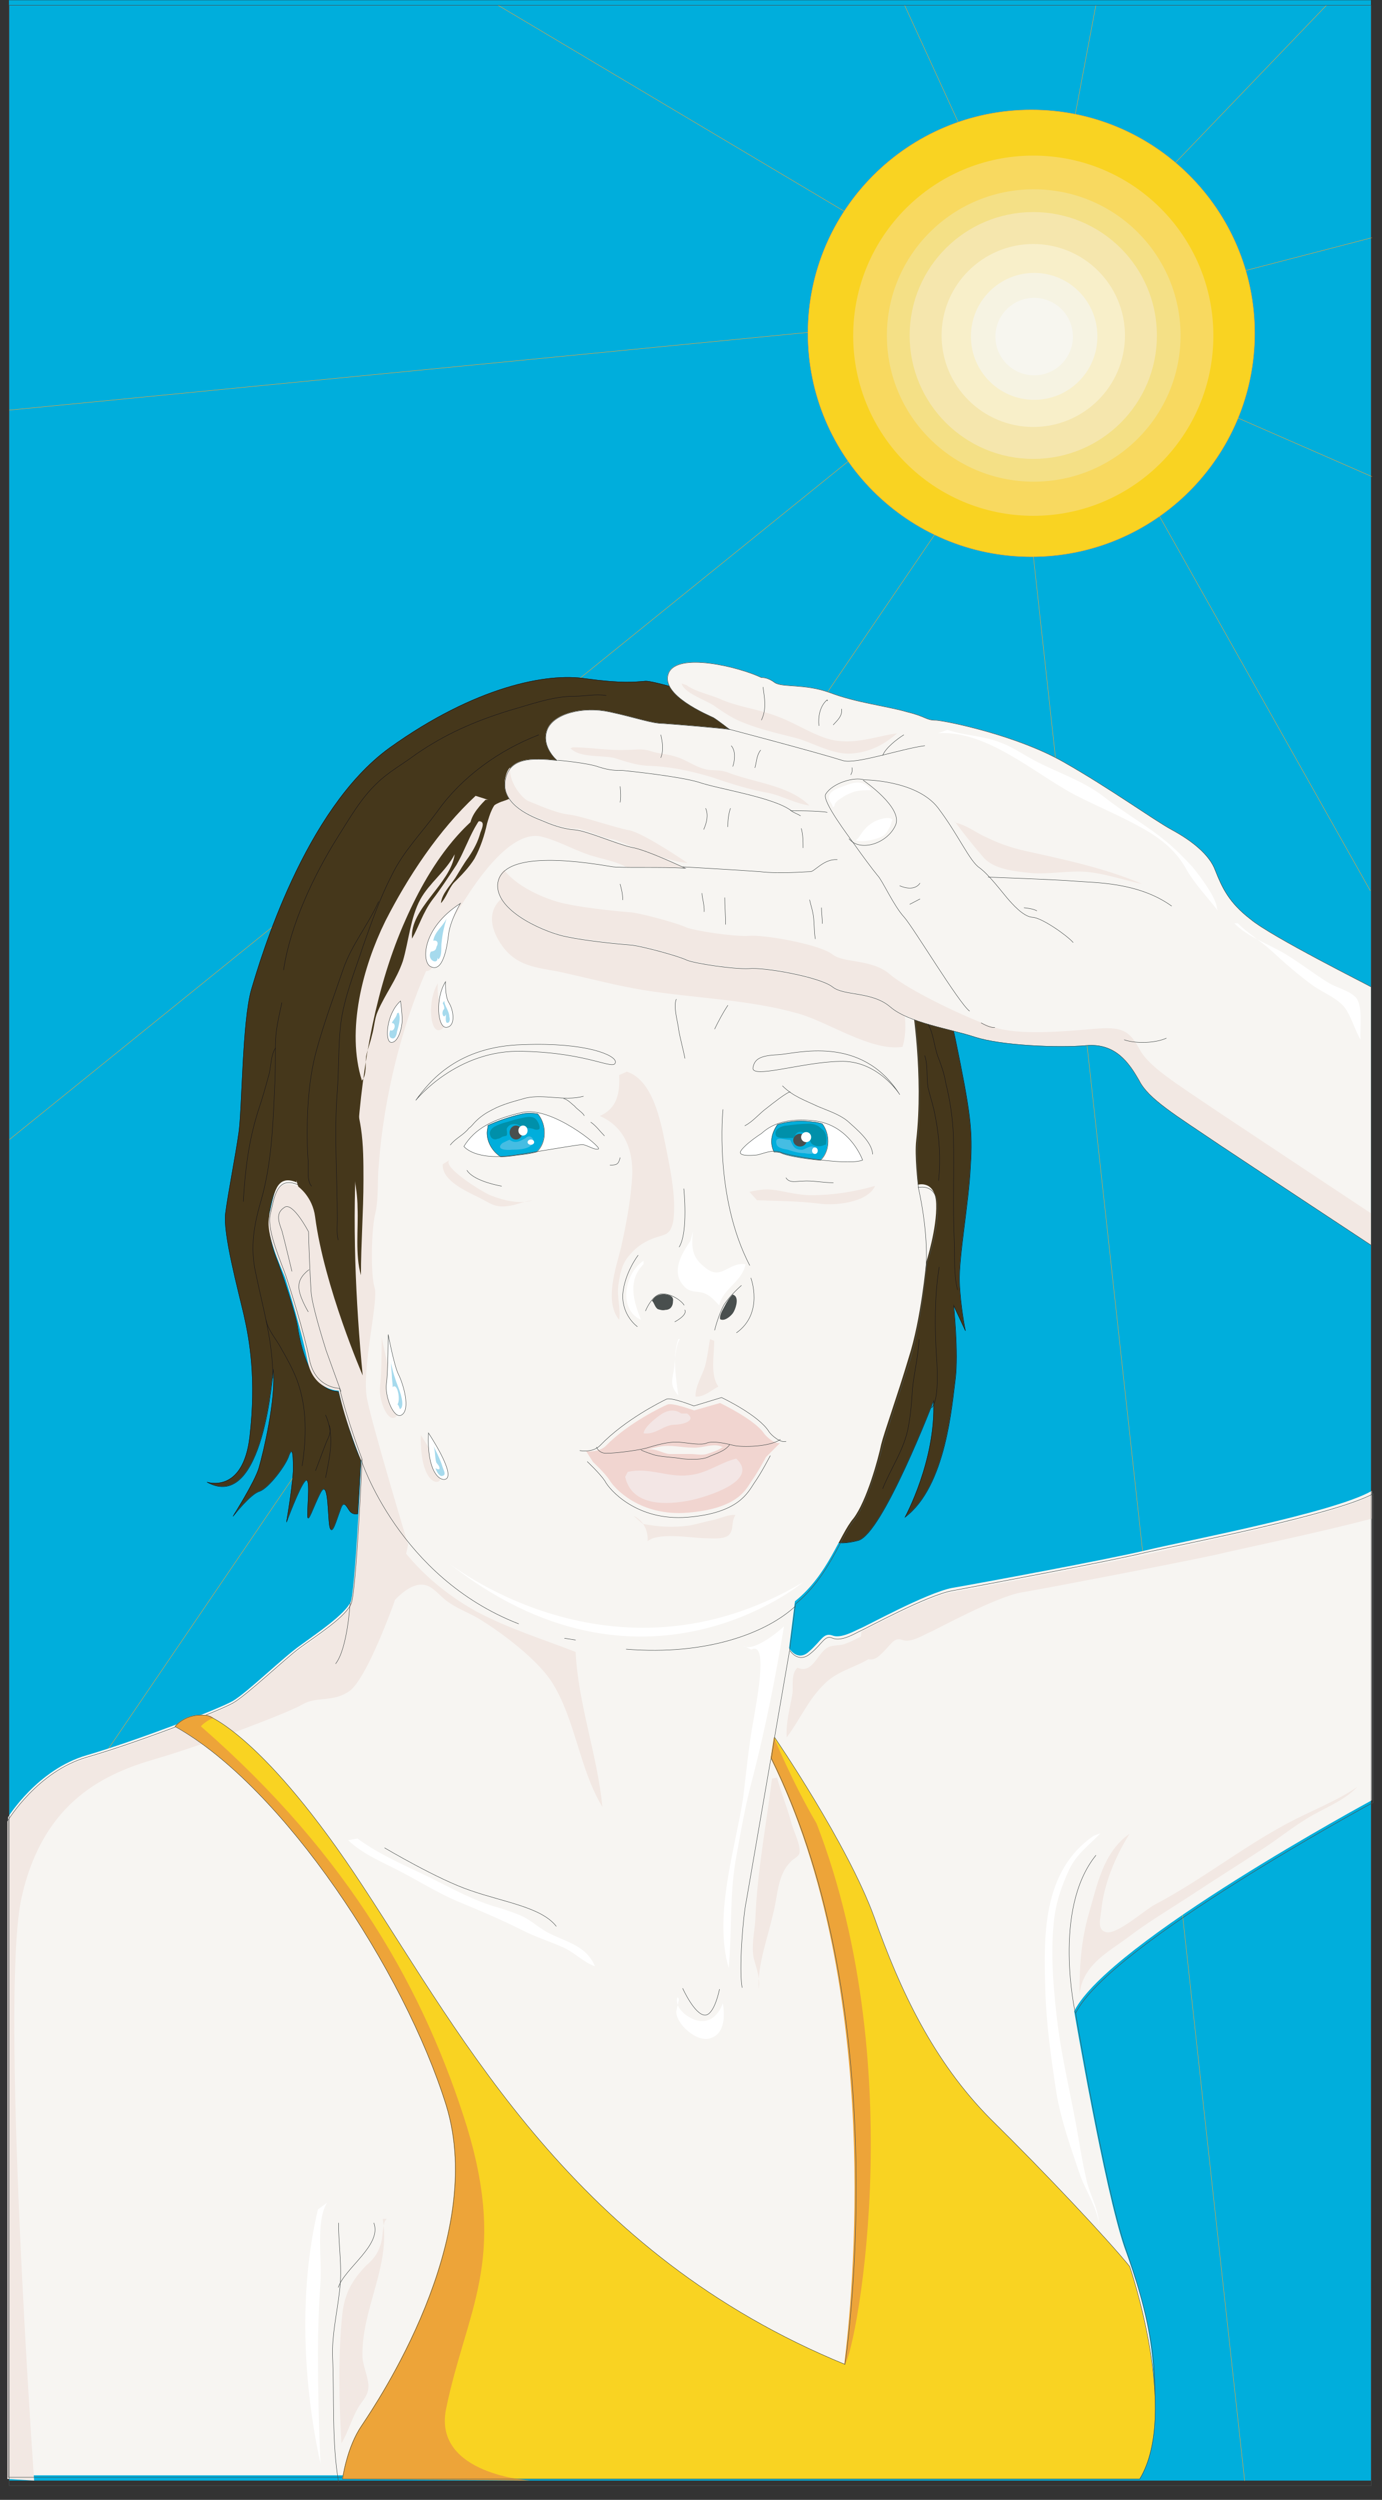 <svg xmlns="http://www.w3.org/2000/svg" version="1.0" viewBox="0 0 252.472 456.643"><rect x="0" y="0" width="252.472" height="456.643" fill="#333333" stroke="none"/><defs><clipPath clipPathUnits="userSpaceOnUse" id="a"><path d="M0-1.36h252.167v457.004H0z"/></clipPath></defs><path d="M1.639.04v453.085h248.81V.04H1.638z" fill="#00aedc" fill-rule="evenodd"/><path d="m165.26.96 11.993 26.144M200.199.96l-5.117 27.103M242.333.96l-32.3 33.659m40.615 8.795-32.62 8.475m32.62 35.178-33.1-14.471m32.78 90.105-40.775-72.436m17.829 362.9L188.046 94.902m-13.352-3.038L19.508 319.886M1.679 208.194 159.903 80.27M1.679 74.915l152.867-14.871M90.985.96l67.719 40.295" fill="none" stroke="#eda439" stroke-width=".08" stroke-miterlimit="8"/><path d="M147.59 60.883c0-22.526 18.29-40.815 40.816-40.815 22.546 0 40.815 18.289 40.815 40.815 0 22.546-18.269 40.815-40.815 40.815-22.527 0-40.815-18.269-40.815-40.815z" fill="#f9d322" fill-rule="evenodd"/><path d="M147.59 60.883c0-22.526 18.29-40.815 40.816-40.815 22.546 0 40.815 18.289 40.815 40.815 0 22.546-18.269 40.815-40.815 40.815-22.527 0-40.815-18.269-40.815-40.815" fill="none" stroke="#eda439" stroke-width=".08" stroke-miterlimit="8"/><path d="M155.866 61.323c0-18.17 14.73-32.9 32.9-32.9 18.189 0 32.9 14.73 32.9 32.9 0 18.189-14.711 32.9-32.9 32.9-18.17 0-32.9-14.711-32.9-32.9z" fill="#f8d960" fill-rule="evenodd"/><path d="M162.022 61.283c0-14.731 12.013-26.704 26.824-26.704 14.83 0 26.823 11.973 26.823 26.704 0 14.75-11.992 26.704-26.823 26.704-14.811 0-26.824-11.953-26.824-26.704z" fill="#f4e086" fill-rule="evenodd"/><path d="M166.18 61.283c0-12.453 10.113-22.546 22.586-22.546 12.492 0 22.586 10.093 22.586 22.546 0 12.452-10.094 22.546-22.586 22.546-12.473 0-22.587-10.094-22.587-22.546z" fill="#f5e6ad" fill-rule="evenodd"/><path d="M172.016 61.283c0-9.215 7.515-16.71 16.75-16.71 9.254 0 16.75 7.495 16.75 16.71 0 9.234-7.496 16.71-16.75 16.71-9.235 0-16.75-7.476-16.75-16.71z" fill="#f8efc9" fill-rule="evenodd"/><path d="M177.373 61.443c0-6.396 5.176-11.593 11.553-11.593 6.396 0 11.553 5.197 11.553 11.593 0 6.416-5.157 11.593-11.554 11.593-6.376 0-11.553-5.177-11.553-11.593z" fill="#f6f3e2" fill-rule="evenodd"/><path d="M181.85 61.483c0-3.898 3.178-7.076 7.076-7.076A7.076 7.076 0 0 1 196 61.483a7.063 7.063 0 0 1-7.076 7.075 7.076 7.076 0 0 1-7.075-7.075z" fill="#f7f6ef" fill-rule="evenodd"/><path d="M102.918 142.853s-18.65 1.54-29.043 25.205c-10.553 23.666-10.393 56.506-7.795 83.23 0 0-7.036-16.19-8.715-29.023-.46-3.657-3.058-5.496-3.058-5.496s-3.218-1.68-4.437 1.839c-1.22 3.517-.76 7.635.46 10.853 1.219 3.038 3.657 10.673 3.977 12.672.3 1.98 1.68 10.694 6.576 11.913l.92.14s2.898 10.693 4.117 12.372l-.6 9.934s-.919.3-1.539-.62c-.62-.919-1.079-1.978-1.679 0-.76 2-1.379 4.438-1.839 3.219-.46-1.22-.16-9.175-1.679-6.576-1.379 2.598-2.438 6.256-2.438 4.117 0-1.978.6-7.315-.46-6.096-1.08 1.22-3.378 7.476-3.378 7.476s1.38-8.096 1.22-10.234c0-2.279-.14-3.498-.76-1.98-.46 1.68-3.658 5.957-5.357 6.577-1.679.44-4.877 4.577-4.877 4.577s3.978-6.256 4.737-8.854c.76-2.599 3.198-12.693 2.599-18.03 0 0-1.68 26.424-12.093 20.628 0 0 6.576 2.279 7.815-8.255 1.22-10.534 0-17.57-1.079-22.307-1.06-4.577-3.818-14.81-3.358-18.468.46-3.658 1.839-10.534 2.439-14.811.62-4.278.62-20.308 2.298-26.125 1.68-5.636 9.634-32.82 25.225-44.133 15.75-11.293 28.902-13.751 35.778-12.672 6.736.92 9.035.62 11.014.46 2.138-.16 27.983 7.635 34.858 13.431 7.036 5.817 18.809 38.497 21.727 51.929 2.759 13.432 3.198 16.65 2.759 23.366-.32 6.716-2.16 16.49-2 21.067.16 4.437 1.08 8.875 1.08 8.875l-2.139-4.598s.9 8.715.3 13.452c-.62 4.578-1.679 19.548-9.174 25.185 0 0 5.656-10.374 5.197-21.227 0 0-9.335 24.285-13.772 25.504-4.577 1.22-5.796-.46-5.796-.46l10.693-60.163-10.693-57.885-48.031-20.008z" fill="#45371b" fill-rule="evenodd"/><path d="M102.958 142.893s-18.65 1.54-29.043 25.205c-10.553 23.666-10.393 56.506-7.795 83.23 0 0-7.036-16.19-8.715-29.023-.46-3.658-3.058-5.496-3.058-5.496s-3.218-1.68-4.437 1.838c-1.22 3.518-.76 7.636.46 10.854 1.219 3.038 3.657 10.673 3.977 12.672.3 1.979 1.679 10.694 6.576 11.913l.92.14s2.898 10.693 4.117 12.372l-.6 9.934s-.92.3-1.539-.62c-.62-.919-1.079-1.978-1.679 0-.76 2-1.379 4.438-1.839 3.219-.46-1.22-.16-9.175-1.679-6.576-1.379 2.598-2.438 6.256-2.438 4.117 0-1.978.6-7.315-.46-6.096-1.08 1.22-3.378 7.475-3.378 7.475s1.38-8.095 1.22-10.233c0-2.279-.14-3.498-.76-1.98-.46 1.68-3.658 5.957-5.357 6.577-1.679.44-4.877 4.577-4.877 4.577s3.978-6.256 4.737-8.855c.76-2.598 3.198-12.692 2.599-18.029 0 0-1.68 26.424-12.093 20.628 0 0 6.576 2.279 7.815-8.255 1.22-10.534 0-17.57-1.079-22.307-1.06-4.577-3.818-14.81-3.358-18.468.46-3.658 1.839-10.534 2.439-14.811.62-4.278.62-20.308 2.298-26.125 1.68-5.636 9.634-32.82 25.225-44.133 15.75-11.293 28.902-13.751 35.778-12.672 6.736.92 9.035.62 11.014.46 2.138-.16 27.983 7.635 34.858 13.431 7.036 5.817 18.809 38.497 21.727 51.929 2.759 13.432 3.198 16.65 2.759 23.366-.32 6.716-2.16 16.49-2 21.067.16 4.437 1.08 8.875 1.08 8.875l-2.139-4.598s.9 8.715.3 13.452c-.62 4.578-1.679 19.548-9.174 25.185 0 0 5.656-10.374 5.197-21.227 0 0-9.335 24.285-13.772 25.504-4.577 1.22-5.797-.46-5.797-.46l10.694-60.163-10.694-57.885-48.03-20.008z" fill="none" stroke="#1a171b" stroke-width=".08" stroke-linecap="round" stroke-miterlimit="8"/><path d="M166.599 183.249s2.139 13.152.78 25.065c-.32 2.738.3 8.095.3 8.095s3.197-.92 3.357 3.518c.16 4.437-1.839 10.693-1.839 10.693s-.919 10.394-3.198 17.41c-2.138 7.195-4.437 13.452-5.037 15.89-.46 2.299-2.598 10.254-5.056 13.452-2.579 3.058-4.578 10.234-10.674 15.13l-1.08 8.556s1.52 2.598 3.658.62c2.299-2 2.599-3.519 4.278-2.92 1.539.62 4.137-.899 4.897-1.218.92-.3 12.212-6.556 16.95-7.476 4.577-.78 28.422-5.197 35.438-6.876 6.876-1.679 34.38-6.875 41.235-10.853v56.526s-48.11 25.984-54.367 38.516c0 0 5.497 32.38 9.155 43.094 3.837 10.534 8.414 25.205 2.598 41.695H1.479V331.919s5.357-8.695 14.371-11.293c8.855-2.599 24.126-8.415 26.724-9.934 2.599-1.54 9.175-7.955 12.233-10.094 2.898-2.139 8.235-5.657 9.314-8.095.92-2.599 1.979-26.444 1.979-26.444s-2.898-7.016-4.118-12.832c0 0-4.597 0-5.656-5.337-1.08-5.197-3.358-12.832-4.118-15.131-.92-2.439-3.677-8.255-2.918-11.313.78-2.898.92-7.336 5.197-5.337 0 0-7.635-81.13 64.161-83.73 43.534-1.698 47.951 50.87 47.951 50.87z" fill="#f7f5f2" fill-rule="evenodd"/><path clip-path="url(#a)" d="M209.353 283.988c-7.036 1.519-30.881 6.116-35.458 6.876-4.278.76-14.212 6.116-16.51 7.175l-.46 3.678s1.539 2.599 3.678.76c2.278-2 2.598-3.518 4.277-2.899 1.52.6 4.118-1.079 4.897-1.379.9-.32 12.213-6.576 16.95-7.335 4.597-.76 28.443-5.357 35.458-6.876 4.438-1.08 17.89-3.818 28.423-6.576v-4.278c-6.876 3.818-34.38 9.175-41.255 10.854zm-90.785-150.509c-1.22-.32-2.598-.32-3.818-.16-7.335.46-14.67 2.139-21.546 4.897-11.014 4.418-20.188 12.373-26.444 22.467-9.475 15.11-12.833 33.6-12.533 51.169 0 .46-.3 4.737.16 4.897-4.297-1.84-4.437 2.598-5.197 5.496-.78 2.919 1.979 8.875 2.898 11.154.76 2.458 3.059 9.934 4.118 15.29 1.08 5.337 5.657 5.337 5.657 5.337C63.082 259.843 66 266.878 66 266.878s-1.08 23.826-1.999 26.264c-1.06 2.459-6.416 6.117-9.314 8.255-3.058 2-9.634 8.415-12.233 9.934-2.598 1.54-17.869 7.336-26.744 9.934-9.014 2.599-14.37 11.453-14.37 11.453v120.108l4.896.3S-.04 364.518 3.938 346.63c3.977-17.87 15.59-22.766 24.605-25.365 8.874-2.598 24.145-8.395 26.743-9.934 2.599-1.519 5.517-.3 8.575-2.438 2.899-2.139 7.016-13.152 7.935-15.59.92-2.44 2.759-11.154 2.759-11.154s-6.416-21.247-7.496-26.584c-1.059-5.357 2.14-18.029 1.38-20.328-.76-2.298-.62-10.853.16-13.751.6-2.739.3-5.957.6-8.715.459-6.256 1.538-12.672 3.057-18.789 1.999-7.935 4.737-15.73 8.715-22.926 2.898-5.197 10.554-19.088 17.43-18.329 2.738.46 6.256 2.439 9.014 3.358 2.438.92 7.036 1.38 8.555 3.678-.92 1.36-2.139.6-3.518.92-2.299.6-4.278 2.138-6.576 2.138-2.599 0-4.877-1.079-7.636-.92-6.576.3-11.153 4.418-6.416 10.994 3.058 4.118 7.176 3.818 11.613 4.897 4.737 1.06 9.315 2.279 14.072 3.058 9.314 1.52 19.088 1.68 28.263 4.278 5.496 1.519 13.452 7.016 19.108 6.096 1.839-5.956-1.679-14.351-3.818-19.848-1.998-5.517-5.356-11.613-8.714-16.51-3.358-4.737-7.336-8.715-12.533-11.613-6.416-3.658-13.751-8.854-21.247-9.774z" fill="#f2e8e3" fill-rule="evenodd"/><path d="M166.859 183.769s1.979 12.992.76 24.905c-.3 2.898.16 8.255.16 8.255s3.357-.92 3.517 3.517c.14 4.418-1.999 10.534-1.999 10.534s-.919 10.394-3.058 17.57c-2.278 7.035-4.417 13.451-5.037 15.75-.6 2.438-2.758 10.374-5.197 13.432-2.438 3.058-4.577 10.253-10.693 15.29l-1.06 8.395s1.52 2.599 3.818.62c2.279-1.839 2.599-3.518 4.118-2.758 1.679.62 4.277-1.06 5.037-1.38.78-.3 12.232-6.556 16.81-7.335 4.737-.9 28.582-5.337 35.458-7.016 6.876-1.539 34.38-6.876 41.395-10.693v56.385s-48.13 25.965-54.387 38.497c0 0 5.497 32.54 9.174 43.094 3.658 10.694 8.395 25.365 2.599 41.695H1.519V332.439s5.357-8.855 14.371-11.454c9.015-2.598 24.146-8.414 26.744-9.934 2.599-1.539 9.315-7.955 12.213-10.093 2.918-2.14 8.415-5.657 9.334-8.095.92-2.439 1.979-26.285 1.979-26.285s-2.738-7.175-4.118-12.972c0 0-4.437 0-5.496-5.197-1.08-5.356-3.518-12.992-4.298-15.29-.76-2.279-3.498-8.255-2.898-11.154.76-3.058 1.08-7.335 5.197-5.496 0 0-7.635-81.131 64.341-83.73 43.394-1.539 47.97 51.03 47.97 51.03" fill="none" stroke="#494f4e" stroke-width=".08" stroke-linecap="round" stroke-miterlimit="8"/><path d="M63.961 292.783s-.46 8.334-2.638 11.113m53.087-2.639c14.752 1.2 25.645-2.998 30.862-7.835m-42.135 5.837c.72.12 1.44.22 2 .32M65.96 266.638s6.896 21.467 28.783 29.982m49.49 4.957s-7.436 42.934-7.896 45.693c-.6 2.758-1.379 12.572-.76 15.79m-10.853.16s2.2 4.877 4.078 4.877c1.719 0 2.638-4.717 2.638-4.717m-61.163-25.825s9.754 5.797 15.67 7.776c6.097 2.138 12.933 3.038 15.671 6.536m10.814-157.845c.14-1.219-5.197-3.657-16.93-3.198-11.753.3-16.95 6.536-19.548 10.174 0 0 7.495-9.414 19.688-8.954 12.213.3 16.63 3.637 16.79 1.978" fill="none" stroke="#494f4e" stroke-width=".08" stroke-linecap="round" stroke-miterlimit="8"/><path d="M109.294 209.833c.6-.3-8.615-7.915-13.972-6.656-5.377 1.24-8.615 2.938-10.613 6.196 0 0 1.998 2.778 9.674 1.54 7.835-1.24 11.073-1.86 11.993-1.86.76 0 2.298 1.1 2.918.78zm25.944.48c-.32.78 1.52.78 3.038.62 1.36-.3 2.878-1.08 4.398-.46 1.519.62 12.152 2.478 14.87 1.399 0 0-2.258-6.397-8.794-7.176-6.536-.78-8.955 1.719-9.714 2.339-.76.48-3.198 2.178-3.798 3.278z" fill="#fff" fill-rule="evenodd"/><path d="M95.422 203.437a33.12 33.12 0 0 0-6.316 2.118c0 .44-.16.9-.16 1.36 0 1.799 1.08 3.458 2.479 4.357.919 0 1.998-.14 3.078-.3 1.379-.14 2.458-.3 3.538-.6.919-.899 1.379-2.098 1.379-3.457 0-1.36-.46-2.579-1.22-3.478-1.079-.16-1.998-.16-2.778 0z" fill="#00aedc" fill-rule="evenodd"/><path d="M137.577 194.942c.3-1.52 1.379-2.139 4.597-2.279 3.218-.16 15.17-3.817 22.206 7.296 0 0-3.977-6.376-11.013-6.077-6.896.14-16.41 3.338-15.79 1.06m-28.243 14.931c.6-.3-8.615-7.915-13.972-6.656-5.377 1.24-8.615 2.938-10.613 6.196 0 0 1.998 2.778 9.674 1.54 7.835-1.24 11.073-1.86 11.993-1.86.76 0 2.298 1.1 2.918.78" fill="none" stroke="#494f4e" stroke-width=".08" stroke-linecap="round" stroke-miterlimit="8"/><path d="M93.104 206.875c0-.7.52-1.28 1.159-1.28.66 0 1.16.58 1.16 1.28 0 .72-.5 1.279-1.16 1.279-.64 0-1.16-.56-1.16-1.28z" fill="#494f4e" fill-rule="evenodd"/><path d="M149.87 211.912c.919-.9 1.358-2.12 1.358-3.478 0-1.22-.44-2.439-1.059-3.198-.6-.14-1.06-.3-1.52-.3-3.017-.46-5.156 0-6.655.46-.62.919-1.08 1.978-1.08 3.038 0 .76.16 1.359.46 1.978.3 0 .76 0 1.22.14.76.46 3.937 1.06 7.275 1.36z" fill="#00aedc" fill-rule="evenodd"/><path d="M144.912 208.274c0-.64.56-1.16 1.24-1.16.699 0 1.239.52 1.239 1.16 0 .66-.54 1.16-1.24 1.16-.68 0-1.239-.5-1.239-1.16z" fill="#494f4e" fill-rule="evenodd"/><path d="M135.278 210.353c-.32.779 1.52.779 3.038.62 1.36-.3 2.878-1.08 4.398-.46 1.519.619 12.152 2.478 14.87 1.399 0 0-2.258-6.397-8.794-7.176-6.536-.78-8.955 1.719-9.714 2.339-.76.48-3.198 2.178-3.798 3.278m-39.816-6.876a33.12 33.12 0 0 0-6.316 2.118c0 .44-.16.9-.16 1.36 0 1.798 1.08 3.457 2.479 4.357.919 0 1.998-.14 3.078-.3 1.379-.14 2.458-.3 3.538-.6.919-.899 1.379-2.098 1.379-3.457 0-1.36-.46-2.579-1.22-3.478-1.079-.16-1.998-.16-2.778 0" fill="none" stroke="#494f4e" stroke-width=".08" stroke-linecap="round" stroke-miterlimit="8"/><path d="M149.91 211.952c.919-.9 1.358-2.12 1.358-3.478 0-1.22-.44-2.439-1.059-3.198-.6-.14-1.06-.3-1.52-.3-3.017-.46-5.156 0-6.655.46-.62.919-1.08 1.978-1.08 3.038 0 .76.16 1.359.46 1.978.3 0 .76 0 1.22.14.76.46 3.937 1.06 7.275 1.36m-5.517-12.472c-.44-.16-3.617 2.378-4.217 2.857-1.519 1.1-2.578 2.519-4.097 3.298" fill="none" stroke="#494f4e" stroke-width=".08" stroke-linecap="round" stroke-miterlimit="8"/><path d="M142.953 198.36c1.86 1.879 4.158 2.658 6.476 3.757 1.84.78 3.838 1.4 5.377 2.639 1.54 1.4 4.477 3.738 4.617 6.076m-52.848-10.573c-3.497.94-7.175-.46-10.533.32-2.139.62-4.138 1.079-6.117 2.138-1.219.62-2.138 1.24-3.058 2.159-.46.46-.76.92-1.219 1.22-.92 1.218-2.458 1.838-3.378 3.057" fill="none" stroke="#494f4e" stroke-width=".08" stroke-linecap="round" stroke-miterlimit="8"/><path d="M102.978 200.678c.76.16 1.519 1.04 1.958 1.34.46.6 1.5 1.199 1.8 1.778m1.199 1.2c.939.62 1.719 1.719 2.478 2.478m2.878 3.998c-.3 1.2-.6 1.359-1.839 1.359m-26.144.959c1.06 1.68 4.677 2.579 6.316 2.879m51.969-1.519c.62 1.039 1.979.6 3.038.6 1.819-.14 3.638.3 5.597.3" fill="none" stroke="#494f4e" stroke-width=".08" stroke-linecap="round" stroke-miterlimit="8"/><path d="M77.433 177.253c-1.679-.78-1.679-7.296 5.117-11.793 0 0-1.659 2.958-1.959 5.596-.3 2.639-1.2 7.116-3.158 6.197zm-7.595 13.731c-1.12-.32-.8-5.496 2.078-7.855 0 0 .16 2.359.16 3.778 0 1.259-.8 4.377-2.238 4.077zm10.313-2.798c-1.619.14-2.078-5.457-.16-8.575 0 0-.28 2.659.6 4.058.88 1.239 1.32 4.357-.44 4.517zm-8.075 70.777c-1.399.6-2.958-3.358-2.638-5.796.3-2.299.3-8.875.3-8.875s1.1 5.816 1.859 7.335c.78 1.38 2.318 6.417.48 7.336zm8.015 11.673c-1.079.44-3.377-1.38-3.218-8.515 0 0 5.037 7.596 3.218 8.515z" fill="#f2e8e3" fill-rule="evenodd"/><path d="M78.712 176.593c-1.719-.76-1.719-6.996 5.397-11.573 0 0-1.839 3.058-2.159 5.637-.3 2.598-1.079 6.995-3.238 5.936z" fill="#fff" fill-rule="evenodd"/><path d="M78.712 176.593c-1.719-.76-1.719-6.996 5.397-11.573 0 0-1.839 3.058-2.159 5.637-.3 2.598-1.079 6.995-3.238 5.936" fill="none" stroke="#494f4e" stroke-width=".08" stroke-linecap="round" stroke-miterlimit="8"/><path d="M71.357 190.385c-1.08-.3-.76-5.257 1.819-7.536 0 0 .3 2.279.3 3.478 0 1.36-.76 4.357-2.12 4.058z" fill="#fff" fill-rule="evenodd"/><path d="M71.357 190.385c-1.08-.3-.76-5.257 1.819-7.536 0 0 .3 2.279.3 3.478 0 1.36-.76 4.357-2.12 4.058" fill="none" stroke="#494f4e" stroke-width=".08" stroke-linecap="round" stroke-miterlimit="8"/><path d="M81.55 187.666c-1.618.14-2.078-5.297-.16-8.335 0 0-.14 2.579.6 3.798.88 1.36 1.32 4.377-.44 4.537z" fill="#fff" fill-rule="evenodd"/><path d="M81.55 187.666c-1.618.14-2.078-5.297-.16-8.335 0 0-.14 2.579.6 3.798.88 1.36 1.32 4.377-.44 4.537" fill="none" stroke="#494f4e" stroke-width=".08" stroke-linecap="round" stroke-miterlimit="8"/><path d="M73.276 258.523c-1.42.6-2.999-3.498-2.679-5.776.32-2.439.32-8.975.32-8.975s1.1 5.777 1.879 7.296c.8 1.519 2.358 6.536.48 7.455z" fill="#fff" fill-rule="evenodd"/><path d="M73.276 258.523c-1.42.6-2.999-3.498-2.679-5.776.32-2.439.32-8.975.32-8.975s1.1 5.777 1.879 7.296c.8 1.519 2.358 6.536.48 7.455" fill="none" stroke="#494f4e" stroke-width=".08" stroke-linecap="round" stroke-miterlimit="8"/><path d="M81.43 270.196c-1.099.44-3.477-1.359-3.157-8.435 0 0 5.037 7.536 3.158 8.435z" fill="#fff" fill-rule="evenodd"/><path d="M81.43 270.196c-1.099.44-3.477-1.359-3.157-8.435 0 0 5.037 7.536 3.158 8.435m42.114-87.666c-.58 1.399.3 4.177.44 5.556.28 1.699.86 3.698 1.14 5.237m7.835-9.674c-.8 1.199-1.76 2.978-2.4 4.317m1.52 14.711s-1.679 15.83 4.877 28.463m.22 2.319s2.418 6.376-2.619 9.993m-18.128-1.119s-2.819-1.999-2.659-5.876c.3-3.898 2.798-7.156 2.798-7.156m8.355-12.153s.84 7.876-.84 10.634" fill="none" stroke="#494f4e" stroke-width=".08" stroke-linecap="round" stroke-miterlimit="8"/><path d="M133.859 236.457c-.62.62-1.08 1.359-1.54 2.258-.299.6-.919 1.5-.759 2.259.76.44 1.84-.46 2.299-1.06.46-.599 1.22-2.698.3-3.297zm-14.771 1.119c.48.44.48 1.14 1.08 1.56.459.139.919.279 1.398.139.92 0 1.38-.7 1.38-1.56.14-.839-.46-1.118-1.24-1.258-.92-.16-1.999.14-2.458.98z" fill="#494f4e" fill-rule="evenodd"/><path d="M117.929 239.455s1.239-3.118 3.078-3.118c1.978 0 3.817 1.639 3.957 2.079m.14.879s.66.78-1.819 2.159m12.153-6.636s-1.979 1.699-3.198 3.558c-1.06 1.998-1.68 4.597-1.68 4.597m-24.624 22.007s2.298.46 3.678-.92c4.597-4.777 11.173-7.995 12.092-8.455.78-.48 5.057 1.22 5.057 1.22l5.057-1.54s6.876 3.238 8.715 6.316c.46.62 1.999 2 3.058 1.7" fill="none" stroke="#494f4e" stroke-width=".08" stroke-linecap="round" stroke-miterlimit="8"/><path d="M139.935 266.159s-1.539 2.878-2.758 4.557c-1.06 1.659-2.738 4.857-11.453 5.597-8.855.76-13.572-4.538-14.352-5.917-.899-1.36-3.038-3.338-3.038-3.338l-1.239-1.959s2.139.3 3.518-.92c4.117-4.257 10.534-7.295 11.293-7.595.78-.46 4.897 1.06 4.897 1.06l4.737-1.36s6.396 3.039 8.075 5.617c.46.6 2 1.98 2.899 1.68l-2.579 2.578z" fill="#f1d5d0" fill-rule="evenodd"/><path d="M108.974 264.36s.46 1.239 1.999 1.1c1.679 0 6.396-.62 7.635-1.1 1.06-.3 3.498-1.08 5.477-.92 1.839.16 3.977.62 5.037.16 1.239-.48 3.678.14 5.037.46 1.379.3 6.276.3 8.395-1.1" fill="none" stroke="#494f4e" stroke-width=".08" stroke-linecap="round" stroke-miterlimit="8"/><path d="M117.129 264.88s.62.32 2.119.799c1.359.48 3.777.48 5.436.8 1.66.16 3.618.16 4.678-.32.9-.48 3.018-.96 3.917-2.239" fill="none" stroke="#494f4e" stroke-width=".08" stroke-linecap="round" stroke-miterlimit="8"/><path d="M107.295 266.998s2.299 2.159 3.218 3.538c.76 1.54 5.797 7.376 15.11 6.616 9.295-.76 10.974-4.457 12.193-6.296 1.22-1.7 2.899-4.937 2.899-4.937M61.843 453.325c-1.24-7.155-.76-15.39-1.08-22.706-.16-3.958.78-7.915 1.24-11.893.6-4.417-.16-8.375-.16-12.652" fill="none" stroke="#494f4e" stroke-width=".08" stroke-linecap="round" stroke-miterlimit="8"/><path d="M61.803 417.827c1.219-3.558 7.995-7.736 6.496-11.753" fill="none" stroke="#494f4e" stroke-width=".08" stroke-linecap="round" stroke-miterlimit="8"/><path d="M31.94 315.349s2-2.619 5.977-1.999c0 0 10.254 3.518 28.443 31.341 18.209 27.683 38.716 66.98 87.966 87.167 0 0 9.795-63.761-13.451-110.713l.6-3.817s13.311 19.428 18.208 32.88c4.737 13.452 10.854 26.304 21.107 36.698 10.414 10.253 21.567 22.166 25.545 27.063 0 0 9.174 26.764 1.839 38.837H62.542s.76-5.797 3.518-9.774c2.758-4.138 22.946-33.96 15.45-58.425-7.655-24.605-29.821-58.265-49.57-69.258z" fill="#f9d322" fill-rule="evenodd"/><path d="M149.17 333.078c-4.418-7.495-7.796-15.75-7.796-15.75l-.6 3.817c20.928 42.215 14.832 99.72 13.453 110.733 1.519.62 12.672-53.068-5.057-98.8zm-112.472-17.73s.76-.919 2.278-1.538c-.6-.46-1.059-.46-1.059-.46-3.978-.62-5.976 1.999-5.976 1.999 19.728 10.993 41.894 44.653 49.53 69.278 7.495 24.465-12.693 54.287-15.431 58.404-2.758 3.978-3.518 9.795-3.518 9.795l34.38.3s-17.73-1.06-15.431-12.993c3.677-18.049 11.313-27.063 3.817-51.688-7.635-24.466-21.247-49.25-48.59-73.096z" fill="#eda439" fill-rule="evenodd"/><path d="M31.98 315.389s2-2.619 5.977-1.999c0 0 10.254 3.518 28.443 31.341 18.209 27.683 38.716 66.98 87.966 87.167 0 0 9.795-63.761-13.451-110.713l.6-3.817s13.311 19.428 18.208 32.88c4.737 13.452 10.854 26.304 21.107 36.697 10.414 10.254 21.567 22.167 25.545 27.064 0 0 9.174 26.764 1.839 38.837H62.582s.76-5.797 3.518-9.775c2.758-4.137 22.946-33.959 15.45-58.424-7.655-24.605-29.821-58.265-49.57-69.258m30.302-61.223s-1.819-5.057-2.718-7.515c-.76-2.459-2.579-8.295-2.738-10.754-.16-2.458-.46-9.354-.46-10.893 0 0-2.878-5.537-4.397-4.458-1.68 1.08-1.06 2.619-.46 4.298.46 1.699 1.819 7.375 1.819 7.375" fill="none" stroke="#494f4e" stroke-width=".08" stroke-linecap="round" stroke-miterlimit="8"/><path d="M56.446 231.94s-1.84 1.239-1.84 2.918c-.159 1.699 1.7 4.757 1.7 4.757m111.432-22.786s2 8.155 1.4 15.35" fill="none" stroke="#494f4e" stroke-width=".08" stroke-linecap="round" stroke-miterlimit="8"/><path d="M90.705 146.591c-5.816 3.498-11.613 10.074-16.65 21.507-10.533 23.646-10.374 56.466-7.795 83.15 0 0-7.016-16.17-8.695-28.983-.46-3.657-3.058-5.496-3.058-5.496l-3.058-9.295s1.08-37.237 13.132-50.05c12.212-12.972 19.248-22.426 24.885-23.185 5.656-.92 45.972-1.24 54.667 9.754 8.694 10.993 12.832 19.388 13.731 27.923l-27.323-17.55s-27.324-11.433-27.483-11.433c-2.439-1.079-8.535 2.579-10.994 3.358-5.037 1.52-6.256 7.616-8.695 11.733-1.519 2.299-2.898 4.438-4.437 6.416-1.679 2.279-2.438 4.877-3.658 7.016-.46-5.497 7.016-9.914 7.796-15.41-1.68 3.197-4.598 5.196-6.277 8.234-1.818 3.358-2.118 7.636-3.198 11.294-1.219 3.517-3.198 5.956-4.577 9.154-.62 1.38-.62 2.898-1.08 4.437-.299 1.36-.759 2.439-1.059 3.798-.16 1.38.16 3.358-.76 4.437-2.897-9.154.14-20.747 4.278-29.142 4.118-8.095 9.754-16.63 16.49-22.886z" fill="#45371b" fill-rule="evenodd"/><path d="M196.44 367.697s-4.236-18.868 3.759-28.782" fill="none" stroke="#494f4e" stroke-width=".08" stroke-linecap="round" stroke-miterlimit="8"/><path d="M250.448 180.25v47.172s-19.428-12.812-27.683-18.309c-8.115-5.496-13.012-8.395-14.691-11.773-1.839-3.198-4.278-6.855-9.634-6.396-5.217.46-15.61 0-20.348-1.539-4.597-1.519-12.093-2.598-15.47-5.496-3.359-2.899-8.415-1.98-10.554-3.658-2.299-1.84-12.692-3.658-15.29-3.358-2.76.14-9.795-.92-11.334-1.54-1.52-.759-7.795-2.438-9.934-2.738-2.159-.16-8.415-.76-11.933-1.519-3.538-.62-12.872-4.437-12.712-9.474.3-5.037 9.174-5.357 20.807-3.358 1.38.3 9.195 0 13.472.3 0 0-7.036-3.358-9.794-3.818-2.758-.6-8.255-3.058-10.414-3.198-2.278-.16-4.577-1.08-5.956-1.679-1.54-.62-7.356-2.758-6.736-7.175.62-4.438 4.897-4.278 9.494-3.818 0 0-2.918-2.459-1.839-5.497 1.06-3.058 6.576-4.437 11.474-3.358 4.897 1.06 7.655 2.119 9.794 2.119 2.298.16 9.934.78 12.092 1.08 0 0-2.158-1.68-2.918-2.14-.92-.46-9.794-4.117-8.255-8.095 1.52-3.977 12.852-1.219 16.99.76 0 0 1.06-.14 2.438.92 1.38.919 5.517.16 10.094 1.838 4.757 1.82 10.414 2.439 14.092 3.518 3.657.9 3.358 1.52 5.336 1.52 2 .16 14.691 2.738 23.266 7.635 8.575 4.877 16.37 10.533 19.748 12.372 3.358 1.82 6.876 4.417 7.955 7.476 1.22 3.058 2.439 5.796 6.417 8.854 3.837 3.218 21.886 12.213 22.026 12.373z" fill="#f7f5f2" fill-rule="evenodd"/><path d="M98.98 149.69c1.38.619 3.678 1.538 5.956 1.678h.62c1.999.32 4.437 1.7 6.576 2 1.22.299 9.334 3.977 13.472 4.276 0 0-7.815-5.356-10.554-5.956-2.598-.46-9.194-2.758-11.333-2.918-2.298-.3-5.656-1.84-7.195-2.439-1.06-.46-3.518-3.218-3.358-6.136-.46.46-.76 1.24-.92 2.299-.62 4.437 5.197 6.596 6.736 7.195zm123.785 53.567c-8.115-5.517-13.012-8.415-14.691-11.793-1.839-3.218-3.058-3.978-8.255-3.518-5.357.46-13.632 1.22-18.21-.3-4.756-1.539-15.61-6.736-18.988-9.634-3.358-2.918-8.414-1.999-10.553-3.678-2.299-1.839-12.692-3.677-15.29-3.378-2.76.16-9.795-.919-11.334-1.519-1.52-.76-7.795-2.458-9.934-2.758-2.159-.16-8.415-.76-11.933-1.54-2.758-.459-8.874-2.737-11.493-6.255-.76.76-1.06 1.519-1.22 2.598-.159 5.037 9.175 8.875 12.713 9.474 3.518.78 9.774 1.38 11.933 1.54 2.139.3 8.415 1.978 9.934 2.758 1.539.6 8.575 1.679 11.333 1.519 2.599-.3 12.992 1.539 15.29 3.378 2.14 1.679 7.196.76 10.554 3.658 3.378 2.918 10.874 3.997 15.471 5.516 4.737 1.54 15.13 2 20.348 1.54 5.356-.46 7.795 3.197 9.634 6.415 1.679 3.378 6.576 6.277 14.691 11.793 8.255 5.497 27.683 18.35 27.683 18.35v-5.797s-19.428-12.873-27.683-18.37z" fill="#f2e8e3" fill-rule="evenodd"/><path d="M250.488 180.29v47.172s-19.428-12.812-27.683-18.309c-8.115-5.496-13.012-8.395-14.691-11.773-1.839-3.198-4.278-6.855-9.634-6.396-5.217.46-15.61 0-20.348-1.539-4.597-1.519-12.093-2.598-15.47-5.496-3.359-2.899-8.415-1.98-10.554-3.658-2.299-1.84-12.692-3.658-15.29-3.358-2.76.14-9.795-.92-11.334-1.54-1.52-.759-7.795-2.438-9.934-2.738-2.159-.16-8.415-.76-11.933-1.519-3.538-.62-12.872-4.437-12.712-9.474.3-5.037 9.174-5.357 20.807-3.358 1.38.3 9.195 0 13.472.3 0 0-7.036-3.358-9.794-3.818-2.758-.6-8.255-3.058-10.414-3.198-2.278-.16-4.577-1.08-5.956-1.679-1.54-.62-7.356-2.758-6.736-7.176.62-4.437 4.897-4.277 9.494-3.817 0 0-2.918-2.459-1.839-5.497 1.06-3.058 6.576-4.437 11.473-3.358 4.898 1.06 7.656 2.119 9.795 2.119 2.298.16 9.934.78 12.092 1.08 0 0-2.158-1.68-2.918-2.14-.92-.46-9.794-4.117-8.255-8.095 1.52-3.977 12.852-1.219 16.99.76 0 0 1.059-.14 2.438.92 1.38.919 5.517.16 10.094 1.838 4.757 1.82 10.414 2.439 14.092 3.518 3.657.9 3.358 1.52 5.336 1.52 2 .16 14.691 2.738 23.266 7.635 8.575 4.877 16.37 10.533 19.748 12.372 3.358 1.819 6.876 4.417 7.955 7.476 1.22 3.058 2.439 5.796 6.417 8.854 3.837 3.218 21.886 12.213 22.026 12.373" fill="none" stroke="#494f4e" stroke-width=".08" stroke-linecap="round" stroke-miterlimit="8"/><path d="M177.113 184.688c-1.98-1.519-10.074-14.99-11.913-17.13-1.979-2.138-3.978-6.735-4.897-7.655-.9-1.08-3.038-3.977-4.118-5.517-1.059-1.519-6.116-8.095-5.336-9.334 1.219-1.979 5.176-3.218 7.015-2.598 0 0 9.475 0 13.452 5.057 3.818 5.037 5.797 9.794 7.636 11.013 1.679 1.22 4.117 4.437 5.036 5.517.92 1.059 2.899 3.358 4.578 3.517 1.679 0 6.416 3.358 7.475 4.598" fill="none" stroke="#494f4e" stroke-width=".08" stroke-linecap="round" stroke-miterlimit="8"/><path d="M180.53 160.223s12.393.44 15.91.74c3.519.3 11.474.14 17.59 4.537m-56.306-22.946s7.376 5.037 5.857 8.235c-1.54 3.358-6.476 4.877-8.475 2.438m9.274 8.575s2.519 1.22 3.678-.46m0 2.878-1.839.96m20.868.64s1.659.14 2.318.56m-10.154 20.467s1.56.96 2.479.84m-57.006-29.343s10.434.6 14.112.88c3.698.44 8.295 0 9.214 0 .76 0 2.459-2.36 4.897-2.2m-51.009-18.148s5.497.48 7.496 1.24c1.978.619 2.898.619 4.277.619 1.36.14 10.234 1.06 13.892 2.138 3.518 1.24 13.751 2.759 16.95 5.217 0 0 5.196 0 6.555.3m-18.548-15.35s16.65 4.377 21.427 5.896c2.318.74 10.493-2.119 14.95-2.719m-17.829-8.215c.16 0 0-.16 0-.16-1.339 1.12-1.679 3.159-1.499 4.718m4.138-3.038c.16 1.219-.68 1.978-1.52 2.878" fill="none" stroke="#494f4e" stroke-width=".08" stroke-linecap="round" stroke-miterlimit="8"/><path d="M161.262 137.996c.48-1.339 2.619-2.998 3.838-3.757m-9.454 5.996c.1.56 0 .92-.22 1.28m-16.47-4.478c-.74.88-.74 2.199-1.04 3.198m-4.317-3.998c.8.92.68 2.559.28 3.758m-20.588 3.678c.08.96.16 1.919 0 2.878m15.631 1.119c.52 1.24.18 2.619-.36 3.838m4.878-3.838c-.36 1.02-.48 2.2-.48 3.358m11.432-3.038c.62.52 1.38.7 1.84 1.04m.159 2.318c.32 1.24.32 2.299.32 3.518m1.199 9.514c.16.76.46 1.68.6 2.439.3 1.499.16 3.178.44 4.677m1.12-5.676c0 .959.159 1.918.159 2.878m-21.987-5.517c0 .74.48 2.199.4 3.358m3.758-2.559c0 1.58.16 3.159.16 4.878m-19.269-7.356c.24.92.48 1.819.48 2.878m91.625 25.565c2.158.74 5.696.6 7.675-.3" fill="none" stroke="#494f4e" stroke-width=".08" stroke-linecap="round" stroke-miterlimit="8"/><path d="M169.577 187.167c.92 1.539 1.08 3.837 1.7 5.656.599 1.54 1.218 3.218 1.518 5.057.78 3.198 1.24 6.256 1.38 9.614.16 6.576-.14 12.852.16 19.269.14 3.058-.16 5.816.599 8.854m-4.717 21.507c1.359-1.359 1.02-7.315.86-9.454-.34-5.357-.34-11.013.499-16.21m-10.314 40.455c1.52-3.798 3.938-7.155 4.677-11.253.46-2.438.62-4.737.76-7.016.3-2.898 1.06-5.936 1.2-8.994M49.85 251.767c0-6.855-1.8-12.672-3.138-19.248-1.06-4.737-.3-8.855 1.04-13.432 1.798-6.416 2.098-12.992 2.398-19.868.16-2.758.16-5.496.16-8.095 0-2.898.6-5.197 1.179-7.955" fill="none" stroke="#1a171b" stroke-width=".08" stroke-linecap="round" stroke-miterlimit="8"/><path d="M50.29 191.484c-.78 1.24-.78 3.218-1.1 4.597-.62 2.299-1.259 4.577-2.039 6.876-1.739 5.517-2.378 10.853-2.698 16.51m53.967-85.228c-7.175 2.758-14.031 7.655-18.468 13.911-2.899 3.978-6.257 7.336-8.395 11.753-2.14 4.138-3.678 8.555-5.197 12.832-1.54 4.737-3.518 9.475-4.118 14.372-.46 3.957-.32 8.235-.62 12.212-.619 7.795 0 15.59 0 23.366 0 1.24-.16 2.598.16 3.818" fill="none" stroke="#1a171b" stroke-width=".08" stroke-linecap="round" stroke-miterlimit="8"/><path d="M69.158 164.7c-1.839 4.158-4.897 7.835-6.436 12.273-1.679 4.897-3.518 9.814-4.897 14.87-1.24 4.438-1.699 9.815-1.699 14.572 0 1.839 0 3.678.16 5.517.14 1.379-.32 3.677.62 4.737m53.827-89.626c-1.979-.32-3.818.14-5.817.14-3.977 0-8.095 1.539-11.932 2.618-6.416 2-11.633 4.298-16.99 7.976-2.439 1.838-5.037 3.218-7.196 5.356-2.898 2.759-4.897 6.296-7.035 9.674-4.438 7.056-8.715 16.09-9.954 24.366m117.129 15.67c.6 1.7.3 3.978.6 5.817.439 1.838 1.039 3.517 1.338 5.356.74 3.678 1.02 7.956.58 11.613M48.61 241.134c.32 1.839 2 3.678 2.779 5.217 1.06 1.839 2.139 3.817 2.898 5.816 1.839 5.037 1.7 10.394.92 15.59m4.277-9.274c1.679 3.878.78 7.416 0 11.433" fill="none" stroke="#1a171b" stroke-width=".08" stroke-linecap="round" stroke-miterlimit="8"/><path d="M60.124 260.322c.48 1.08 0 2.019-.5 3.098-.66 1.68-1.32 3.538-1.979 5.217" fill="none" stroke="#1a171b" stroke-width=".08" stroke-linecap="round" stroke-miterlimit="8"/><path d="M1.679.96h248.81v453.085H1.678z" fill="none" stroke="#494f4e" stroke-width=".08" stroke-linecap="round" stroke-miterlimit="8"/><path d="M114.51 195.761c5.217 1.68 6.457 10.534 7.376 14.971.76 3.818 1.68 8.695 1.08 12.513-.62 2.598-1.54 2.138-3.858 3.058-1.84.76-3.058 1.679-4.298 3.198-1.239 1.519-1.539 3.198-1.838 5.197-.32 2.278.46 4.277.14 6.396-2.759-3.358-.6-9.454.32-13.112.919-4.118 1.678-8.095 1.998-12.213.46-4.897-.92-9.774-5.856-11.913 3.078-1.379 3.697-3.957 3.537-7.475zm1.22 81.131c1.679.74 2.738 2.619 2.578 4.657 1.68-1.599 7.436-.72 9.994-.58 1.22 0 3.638.3 4.697-.439 1.22-1.02.46-2.479 1.36-3.778-1.2-.16-2.719.58-3.938.88-1.5.28-2.878.72-4.377 1.02-3.039.419-5.757.279-8.635-.3zm14.75-31.96c0 2.578-.779 6.216.76 8.354-1.219.6-2.618 1.96-4.157 1.82-.16-1.68 1.24-3.958 1.699-5.477.46-1.66.62-3.338.92-5.017zm-48.39-33.02c-1.379 1.239 5.977 5.816 7.516 6.436 2.298.92 5.356 1.679 7.655.92-1.519.139-3.058.919-4.597 1.058-2.299.3-3.218-.6-5.057-1.519-2.139-1.079-6.896-3.058-6.736-6.116zm54.827 5.796c2.299-.46 3.198-.62 5.637-.16 1.659.32 3.797.78 5.616.78 3.958 0 7.895-.62 11.693-1.7-1.36 3.079-7.435 3.678-10.334 3.219-3.937-.46-7.275-.46-11.233-.6zm4.118 107.175c-1.06 8.555-2.719 17.09-3.039 25.645-.14 2.438-.76 4.737-.3 7.175.46 1.84 1.22 3.518.92 5.637-.3-4.258 1.659-9.454 2.578-13.572.92-3.358.76-7.176 3.198-9.614.44-.62 1.52-.92 1.66-1.68.3-1.378-1.22-4.277-1.52-5.656-.76-2.738-1.818-5.336-2.578-8.095zm19.628-23.426c-2.559 2.879-7.116 3.178-9.974 6.077-3.038 2.878-4.558 6.656-6.976 9.834-.16-2.719.6-5.297 1.06-8.015.16-1.38-.3-3.638.919-4.718 2.718 1.22 3.618-2.578 5.436-3.637.92-.6 2.419-.3 3.338-.76 1.36-.44 2.719-1.36 4.078-1.819zM197.2 364.22c0-5.038.32-9.795 1.68-14.532 1.539-5.217 2.598-11.333 7.475-14.711-2.598 4.137-4.717 9.194-5.177 14.091-.16 1.38-.76 3.378.76 3.838 1.978.76 7.475-4.297 9.154-5.057 8.375-4.437 15.69-10.254 23.926-14.69 4.277-2.3 9.154-4.138 12.952-6.757-2.439 2.619-6.396 3.998-9.295 5.837-2.738 1.679-5.177 3.657-7.775 5.356-4.417 2.899-8.835 5.657-13.252 8.575-3.977 2.599-8.095 5.037-11.893 7.955-3.358 2.439-7.015 4.438-8.235 8.575zM70.677 405.314c-.92.62-.62 3.538-1.22 4.897-.459 1.54-1.398 2.619-2.618 3.678-2.458 2.599-3.837 4.897-4.297 8.735-.78 7.495-.62 16.07-.16 23.705 1.24-2.138 1.84-4.437 3.078-6.576.62-1.059 1.68-1.978 1.84-3.517.16-1.52-.92-3.818-1.08-5.517-.3-8.875 5.217-16.67 3.698-25.405zm1.559-124.084c3.838 5.516 9.035 9.954 14.851 13.172 6.137 3.218 11.793 4.917 18.07 7.355.459 9.494 3.977 18.829 4.896 28.323-4.277-7.036-4.897-16.07-9.334-22.966-2.758-4.138-9.035-8.875-13.312-11.473-1.839-1.08-3.998-1.84-5.836-3.218-1.22-.92-2.599-2.759-4.118-2.918-3.378-.6-7.815 5.216-8.895 8.115-.16-4.598 1.38-9.175 1.22-13.932z" fill="#f2e8e3" fill-rule="evenodd"/><path d="M95.122 205.735c-.76-.6-2.098-.6-2.558.46 0 .3.16.92 0 1.22-.14.14-.74.14-.9.3-.3.159-.44.299-.74.299-.599.3-1.198 0-1.358-.6-.3-.76.3-1.379.9-1.679.599-.3 1.358-.6 2.098-.76.6-.16 1.36-.459 2.099-.599.9-.16 2.558-.78 3.298.14.3.3.74 1.22.6 1.679-.3.3-.9.16-1.2 0-.6-.16-1.2-.16-1.799-.16zm49.75 2.159c-.74-.14-3.018.32-3.158-.6-.32-1.079 1.2-1.699 2.099-1.699 1.22-.16 2.578-.32 3.937-.32.46 0 .9 0 1.52.32.44.16.76.62 1.199.92.46.62.6 1.379.46 2.159 0 .3 0 .46-.3.46-.6.3-1.22.3-1.66.16-.459-.16-.759-.32-.919-.78-.3-.3-.44-.92-.76-1.22-.599-.78-1.798-.78-2.098.3z" fill="#0090aa" fill-rule="evenodd"/><path d="M93.064 208.194c1.079.76 1.858.3 2.958-.3.32-.3.64-.46 1.1-.14.459.44.459 1.04 0 1.36-.78.899-2.66.899-3.599.899-.94.14-3.138 0-1.719-1.22zm51.368.16c.46 1.08.76 1.679 2.12 1.679.759-.14 1.818-1.22 2.578-.14.9 1.06-1.66.92-2.12.76-1.058 0-2.118-.3-3.037-.62-.76-.14-1.96-.3-2.119-1.06-.46-1.699 1.819-.62 2.419-.78z" fill="#45bde3" fill-rule="evenodd"/><path d="M94.703 206.515c0-.5.38-.92.84-.92.479 0 .839.42.839.92 0 .52-.36.92-.84.92-.46 0-.84-.4-.84-.92zm51.648 1.199c0-.5.42-.92.92-.92.52 0 .92.42.92.92 0 .52-.4.92-.92.92-.5 0-.92-.4-.92-.92zm-49.969.92c0-.26.28-.48.6-.48.339 0 .599.22.599.48 0 .28-.26.48-.6.48-.32 0-.6-.2-.6-.48zm51.968 1.559c0-.32.24-.6.52-.6.3 0 .52.28.52.6 0 .34-.22.6-.52.6-.28 0-.52-.26-.52-.6z" fill="#fff" fill-rule="evenodd"/><path d="M174.334 149.95a116.474 116.474 0 0 0 5.337 6.675c1.999 2.279 6.096 2.579 8.995 2.878 2.758.16 5.656-.3 8.395-.3 3.817 0 7.915 1.52 11.573 2.26-6.397-2.72-13.252-4.238-20.108-5.757-2.899-.6-5.497-1.36-8.235-2.719-1.84-.76-3.658-2.278-5.797-2.718zm-70.117-13.273c1.699 1.82 5.836 1.22 8.135 1.82 1.979.619 3.678 1.218 5.816 1.378 4.278.14 7.816.9 11.953 2.119 3.058 1.06 6.416 2.119 9.634 2.738 2.919.46 5.217 1.98 8.115 2.419-3.657-3.638-9.634-4.098-14.55-5.917-1.52-.6-2.14-.46-3.818-.6-2.3-.319-3.978-1.838-6.137-2.438-1.379-.46-2.758-.46-4.277-.92-1.68-.599-2.758-.299-4.597-.299-3.378.16-6.436-.46-9.814-.46zm20.308-11.833c.46 1.86 4.757 3.098 6.276 4.318 1.379.94 2.758 1.859 4.137 2.478 3.518 1.54 7.196 2.319 10.714 3.238 3.078.92 6.436 2.918 9.654 2.779 3.358-.16 6.116-1.54 8.575-3.698.14 0 .14 0 0 0-3.378.46-7.056 1.839-10.714 1.379-3.518-.3-7.655-3.238-11.173-4.477-3.538-1.38-7.196-1.7-10.574-3.238-1.839-.76-4.597-1.38-5.976-2.459z" fill="#f2e8e3" fill-rule="evenodd"/><path d="M139.396 125.524c.28 2.099.68 3.898-.28 5.996m-18.389 2.719c.28 1.339.56 2.678 0 4.157" fill="none" stroke="#494f4e" stroke-width=".08" stroke-linecap="round" stroke-miterlimit="8"/><path d="M152.468 147.19v.14c-.16-.739.919-1.338 1.379-1.638.62-.46 1.379-.76 2.158-1.06 1.08-.3 2.16-.3 3.219-.3-.6-.6-1.06-1.199-2-1.339-.919-.16-1.838.14-2.618.44-1.219.46-3.697 1.06-3.078 2.698.16.46.62.9.62 1.34zm4.037 6.157c.32-.14.94-1.34 1.42-1.799.459-.6 1.079-1.04 1.858-1.499.64-.3 2.659-1.06 3.278-.3-.3.46-.3 1.06-.62 1.5-.3.599-.62 1.199-1.239 1.498-1.099.6-3.598 1.2-4.857.76zM117.569 230.3c-3.538 2.319-4.637 8.955-.46 10.794-1.24-3.078-2.618-7.076.46-10.174zm9.014-5.356c-.3 3.078-.14 4.777 2.259 6.616 2.998 2.458 4.217-1.08 7.355-.62-.6 3.218-4.197 4.457-4.797 7.515-.9-.919-1.499-1.679-2.558-2.138-1.34-.62-2.698 0-3.898-1.38-2.418-2.618-.46-5.836 1.2-8.294zm20.088 64.101s-29.482 24.645-65.08-3.818c0 0 30.101 24.505 65.08 3.818zM65.3 335.836c4.578 3.398 10.234 5.537 15.271 8.156 3.058 1.539 5.977 3.058 9.335 4.137 1.678.46 3.517 1.08 5.036 1.699 1.84.76 3.059 1.999 4.897 3.058 3.358 1.859 7.176 2.319 8.855 6.296-2.139-.76-3.818-2.598-5.956-3.518-2.439-1.079-4.897-1.838-7.336-3.078-3.977-1.998-7.955-3.677-12.073-5.376-3.517-1.54-6.715-3.538-10.233-5.377-3.218-1.68-6.736-3.078-9.495-5.677zm58.725 29.483c0-.3-.16-.46-.3-.46-.48 1.819 1.54 3.498 3.238 4.097 2.638.9 4.337-.92 5.097-3.038.32 2.119.46 5.457-2.159 6.356-2.618 1.06-6.656-2.858-6.336-4.977zm11.713-64.741c1.519 1.359 6.116-2.139 7.495-3.518-1.519 9.154-3.358 18.429-5.656 27.423-1.38 5.017-2.299 10.354-3.218 15.53-1.08 6.557-.62 12.953-1.24 19.49-2.758-9.595 1.08-21.308 2.619-30.902.6-4.877 1.06-9.914 1.979-14.771.16-1.38 2.918-14.332-.46-12.493zm37.337-167.258c3.198 1.079 6.576 1.079 9.634 2.298 2.139.76 4.118 2.139 6.117 3.218 4.277 2.298 8.874 3.658 12.852 6.716 3.658 2.918 7.795 5.197 11.313 8.115 1.839 1.519 3.358 3.058 4.897 4.737 1.22 1.52 4.437 5.657 4.437 7.635.14.16.14.3.14.3-1.979-2.598-4.277-4.877-5.956-7.935-1.54-2.598-3.518-4.437-6.117-6.116-4.437-2.759-9.494-4.737-14.23-7.196-7.336-3.958-16.051-11.773-24.786-11.153zm52.428 35.338c2.459 2.598 6.776 3.957 9.834 5.936 2.459 1.52 4.777 3.338 7.236 4.857 1.38.92 4.137 1.52 5.217 2.879 1.22 1.678.62 5.476.76 7.595-1.06-1.819-1.68-4.238-2.919-5.917-1.379-1.679-3.678-2.578-5.517-3.797-2.778-1.979-5.376-4.258-7.835-6.536-1.999-1.82-4.317-3.178-6.156-5.017z" fill="#fff" fill-rule="evenodd"/><path d="M132.2 264.44c-1.68-1.04-3.678.14-5.677 0-1.998 0-3.997-.6-6.156-.16-.62.16-1.539.3-2.159.58 1.4-.42 2.779.6 3.998.739h3.858c1.079 0 2.138.28 3.078 0 .92-.3 2.298-.74 2.918-1.32z" fill="#f7f5f2" fill-rule="evenodd"/><path d="M65.16 194.482c.48 1.839 0 3.678 0 5.497-.14 2.138.48 3.977.78 6.116.46 3.038.46 6.256.46 9.454 0 5.797-.46 11.593-.46 17.39-1.08-3.658-.46-8.535-.62-12.353 0-1.839-.3-3.957-.62-5.636-.619-2.759 0-6.117-.939-8.715zm26.584-48.69c-1.679.78-2.298 3.078-2.758 4.617-.46 2.139-1.22 4.457-2.299 6.436-1.059 1.699-2.438 3.078-3.817 4.457-.92 1.08-1.4 2.759-2.319 3.678.16-1.679 1.7-3.218 2.619-4.597.76-1.22 1.539-2.599 2.458-3.838.92-1.379 1.68-2.758 2.139-4.457.16-.46.76-1.68.16-1.979-.92-.48-1.7 1.06-2 1.52-.459-2 1.38-4.138 2.76-5.518z" fill="#45371b" fill-rule="evenodd"/><path d="M79.912 174.934c.16 1.4-2 .48-1.22-1.08.6-.16.92-.16 1.06-.939.32-.46.32-1.239-.6-1.08.3-1.718 1.679-2.498 2.439-4.057-.46 1.42-.76 2.819-.92 4.358-.14.94.16 2.498-.6 3.118zm1.258 7.876c0 .939.92 1.858.92 2.937.14.3.14 1.22-.46 1.08-.3-.16-.16-1.24-.16-1.54-.44.92-.759-.16-.599-.459 0-.32.3-.46.3-.62 0-.32-.14-.78-.3-.92zm-8.354 2.158c.46 1.04 0 2.478-.3 3.518 0 .42-.32 1.439-.94 1.16-.619-.14-.46-1.02-.3-1.46.78.44 1.24-1.32.3-1.32-.14 0-.14 0 0 0 .16-.439.94-1.159.94-1.738zm-1.239 63.482c-.3.6 0 2.098 0 2.698 0 .74.16 1.499.16 2.238.879-.899 1.459 2.379.879 3.139.3.3.3.6.44.879 1.02-.44 0-3.278-.3-4.018-.58-1.499-1.02-2.838-1.32-4.477zm7.375 15.11c.6 1.4 1.48 2.938 1.919 4.478.14.46.72 1.379 0 1.539-.6.3-1.18-.92-1.32-1.38.28.14.58.3.72.14.16-.46-.44-.92-.58-1.219-.3-1.08-.14-2.318-.579-3.238z" fill="#a6daed" fill-rule="evenodd"/><path d="M114.67 268.877c3.818-.92 7.336 1.06 11.134.6 3.358-.3 5.656-2.279 8.694-3.038 4.418 4.097-5.476 6.975-8.235 7.595-4.417.9-10.813 1.2-12.052-4.257zm9.775-10.673c-1.1-.8-2.339-.64-3.438 0-.94.62-3.278 2.358-3.438 3.617 2.358.3 3.598-1.579 5.776-1.579 1.1 0 4.058-.62 2.199-2.038z" fill="#f3e6e5" fill-rule="evenodd"/><path d="M123.925 244.612c-1.12 3.038-.42 7.295 0 10.314-1.4-1.66-1.26-2.419-.84-4.538.28-1.819.28-4.557 1.12-5.776zm77.113 90.265c-2.159 2.299-4.497 3.818-5.896 7.036-1.38 3.058-2.319 5.956-2.639 9.314-.62 6.256 0 12.832.78 19.089.78 5.796 2.179 11.752 3.258 17.569.62 3.358 1.1 6.716 1.859 9.914.48 2.758 2.338 5.656 2.338 8.395-.32-3.038-2.638-6.396-3.577-9.315-1.54-4.577-3.398-9.774-4.178-14.65-.94-6.117-1.859-12.533-2.019-18.79-.32-10.073-.48-21.686 8.835-28.102zM59.764 402.356c-2.139 3.378-.9 10.574-1.22 14.571-.3 4.278-.46 8.575-.46 12.873 0 6.735.16 13.631.46 20.207-3.198-14.69-3.977-31.7-.46-46.412z" fill="#fff" fill-rule="evenodd"/></svg>